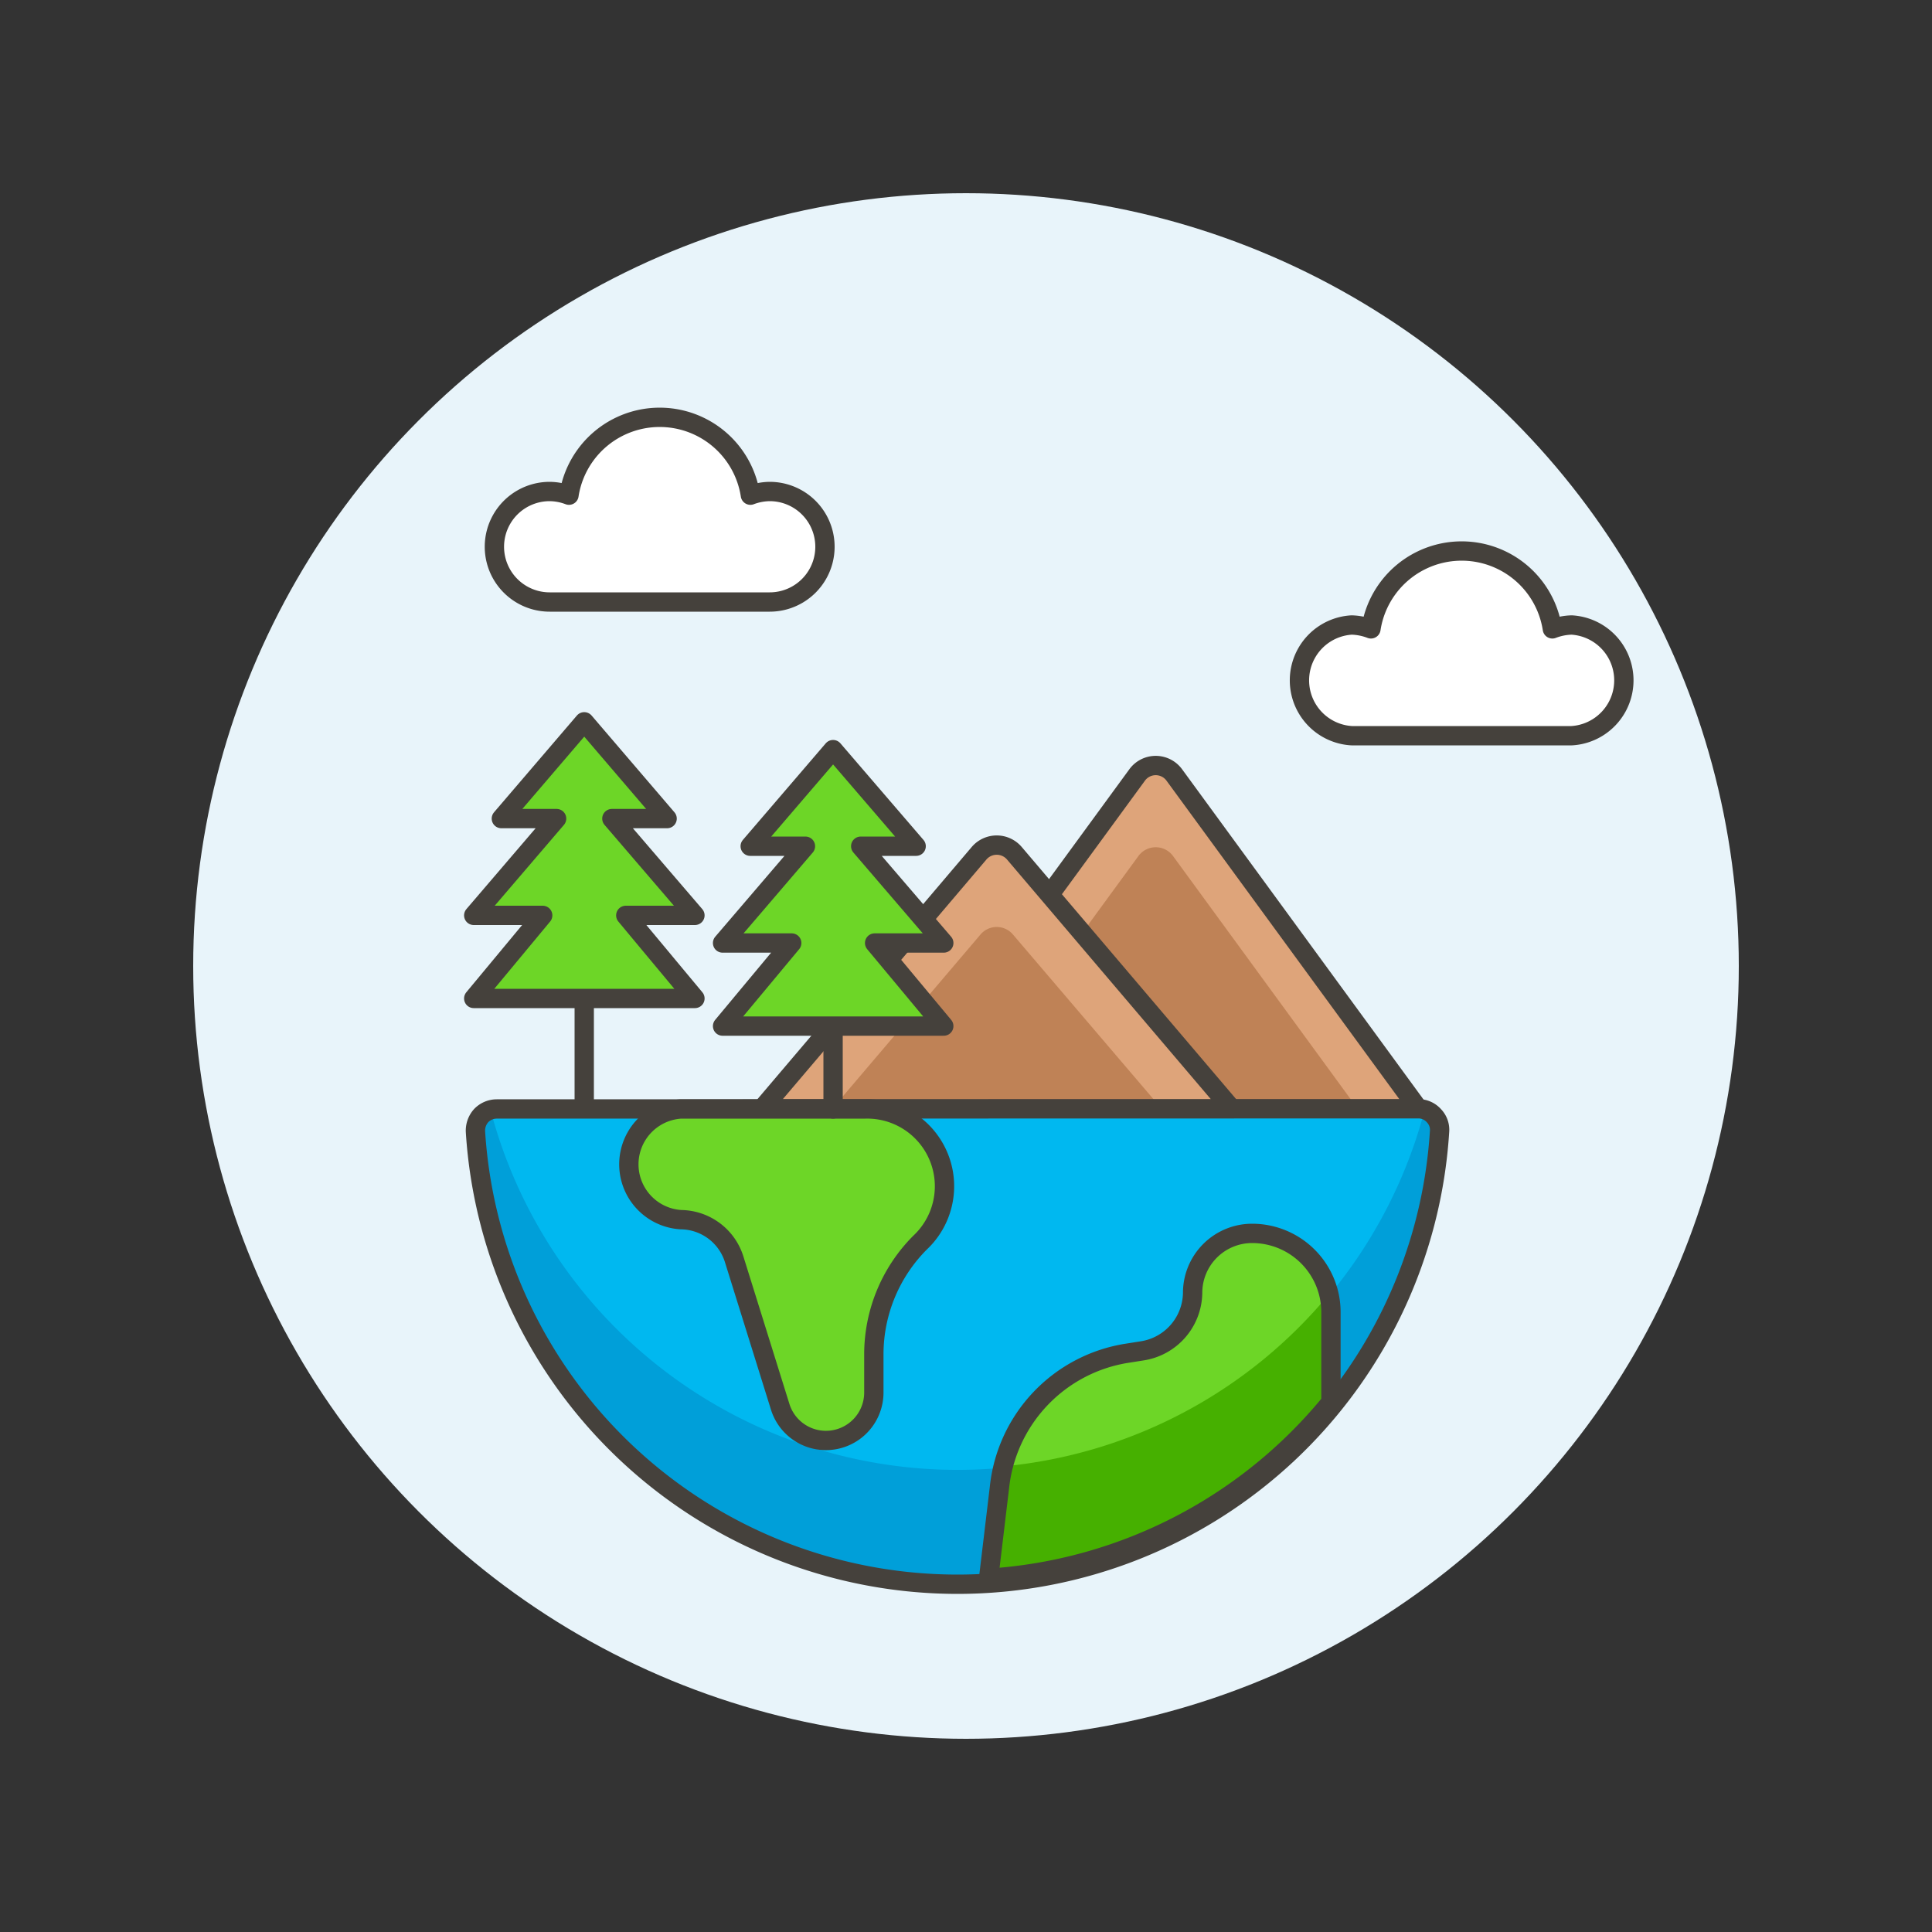 <svg id="Layer_1" data-name="Layer 1" xmlns="http://www.w3.org/2000/svg" viewBox="0 0 100 100"><rect x="0" y="0" width="100" height="100" fill="#333333" stroke="none"/><defs><style>.cls-1{fill:#e8f4fa;}.cls-2{fill:#fff;}.cls-2,.cls-5,.cls-6{stroke:#45413c;stroke-linejoin:round;}.cls-3{fill:#bf8256;}.cls-4{fill:#dea47a;}.cls-5{fill:none;}.cls-5,.cls-6{stroke-linecap:round;}.cls-6,.cls-9{fill:#6dd627;}.cls-7{fill:#00b8f0;}.cls-8{fill:#009fd9;}.cls-10{fill:#46b000;}</style></defs><title>ecology-globe</title><circle class="cls-1" cx="50" cy="50" r="40"/><path class="cls-2" d="M39.84,25.44a2.94,2.94,0,0,0-1,.19,4.75,4.75,0,0,0-9.39,0,2.9,2.9,0,0,0-1-.19,2.86,2.86,0,0,0,0,5.72H39.84a2.86,2.86,0,1,0,0-5.72Z"/><path class="cls-2" d="M81.35,32.35a3,3,0,0,0-1,.2,4.75,4.75,0,0,0-9.39,0,3,3,0,0,0-1-.2,2.87,2.87,0,0,0,0,5.73H81.35a2.87,2.87,0,0,0,0-5.73Z"/><path class="cls-3" d="M46.22,57.4,58.86,40.11a1.19,1.19,0,0,1,1.92,0L73.42,57.4Z"/><path class="cls-4" d="M58.93,44.3a1.11,1.11,0,0,1,1.78,0l9.57,13.1h3.14L60.78,40.11a1.19,1.19,0,0,0-1.92,0L46.22,57.4h3.14Z"/><path class="cls-5" d="M46.22,57.4,58.86,40.11a1.19,1.19,0,0,1,1.92,0L73.42,57.4Z"/><path class="cls-3" d="M39.42,57.4,50.68,44.16a1.2,1.2,0,0,1,1.82,0L63.76,57.4Z"/><path class="cls-4" d="M50.75,48.37a1.1,1.1,0,0,1,1.68,0l7.68,9h3.65L52.5,44.16a1.2,1.2,0,0,0-1.82,0L39.43,57.4h3.64Z"/><path class="cls-5" d="M39.43,57.4,50.68,44.16a1.2,1.2,0,0,1,1.82,0L63.76,57.4Z"/><line class="cls-5" x1="30.24" y1="57.4" x2="30.24" y2="51.68"/><polygon class="cls-6" points="35.97 47.38 31.67 42.37 34.53 42.37 30.24 37.36 25.95 42.37 28.81 42.37 24.52 47.38 28.09 47.38 24.52 51.68 30.24 51.68 35.97 51.68 32.39 47.38 35.97 47.38"/><path class="cls-7" d="M25.71,57.4a1.12,1.12,0,0,0-.81.35,1.16,1.16,0,0,0-.29.83,25,25,0,0,0,49.9,0,1.05,1.05,0,0,0-.29-.83,1.07,1.07,0,0,0-.8-.36Z"/><path class="cls-8" d="M73.74,57.45a25,25,0,0,1-48.35,0,1.25,1.25,0,0,0-.49.3,1.16,1.16,0,0,0-.29.83,25,25,0,0,0,49.9,0,1.05,1.05,0,0,0-.29-.83A1.08,1.08,0,0,0,73.74,57.45Z"/><path class="cls-5" d="M25.71,57.4a1.12,1.12,0,0,0-.81.35,1.16,1.16,0,0,0-.29.83,25,25,0,0,0,49.9,0,1.05,1.05,0,0,0-.29-.83,1.07,1.07,0,0,0-.8-.36Z"/><path class="cls-6" d="M35.25,57.4a2.87,2.87,0,0,0,0,5.73A2.92,2.92,0,0,1,38,65.18l2.39,7.66a2.48,2.48,0,0,0,4.84-.74v-2a8.19,8.19,0,0,1,2.39-5.78A4,4,0,0,0,44.8,57.4Z"/><path class="cls-9" d="M68.89,72.58V67.92a4.08,4.08,0,0,0-4.08-4.08,3.08,3.08,0,0,0-3.08,3.08,3.08,3.08,0,0,1-2.61,3l-.76.12A7.87,7.87,0,0,0,51.73,77l-.56,4.69A24.93,24.93,0,0,0,68.89,72.58Z"/><path class="cls-10" d="M68.89,67.92a4,4,0,0,0-.11-.92,24.92,24.92,0,0,1-16.86,8.9A7.34,7.34,0,0,0,51.73,77l-.56,4.69a24.93,24.93,0,0,0,17.72-9.07Z"/><path class="cls-5" d="M68.89,72.58V67.92a4.08,4.08,0,0,0-4.08-4.08,3.08,3.08,0,0,0-3.08,3.08,3.08,3.08,0,0,1-2.61,3l-.76.12A7.87,7.87,0,0,0,51.73,77l-.56,4.69A24.93,24.93,0,0,0,68.89,72.58Z"/><line class="cls-5" x1="43.12" y1="57.4" x2="43.12" y2="53.11"/><polygon class="cls-6" points="48.85 48.81 44.55 43.8 47.42 43.8 43.12 38.8 38.83 43.8 41.69 43.8 37.4 48.81 40.98 48.81 37.4 53.11 43.12 53.11 48.85 53.11 45.27 48.81 48.85 48.81"/></svg>
